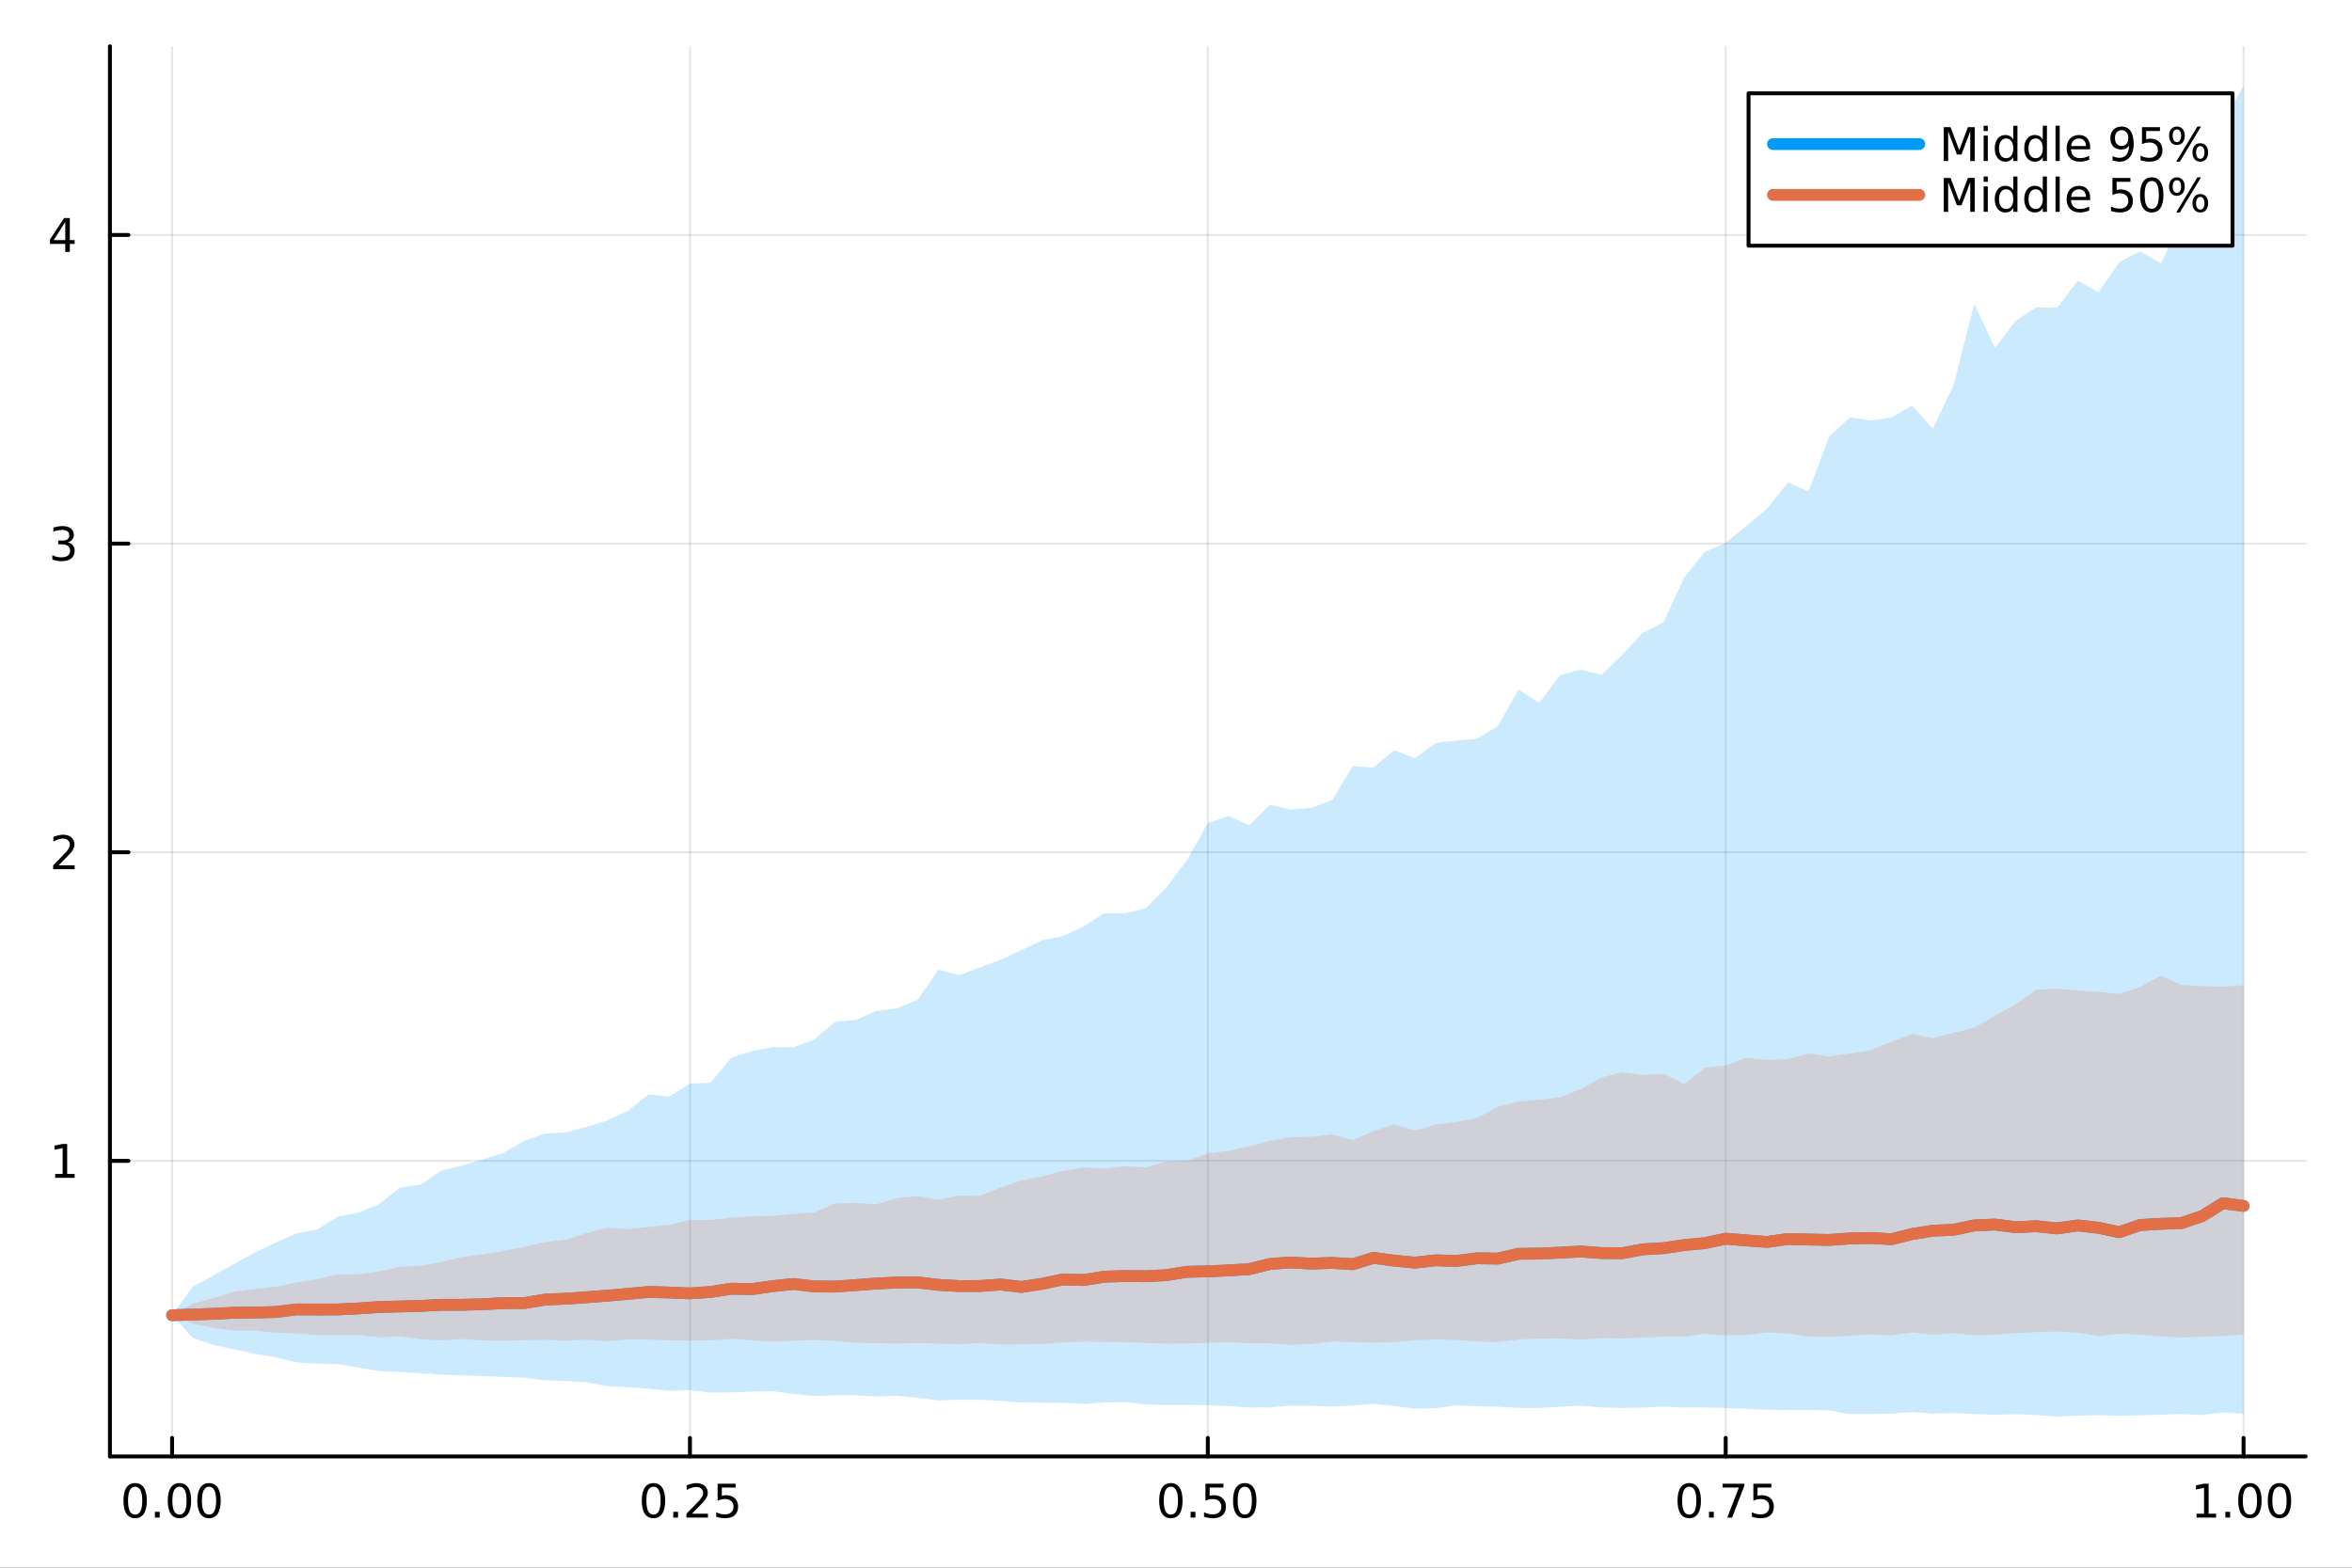 <?xml version="1.0" encoding="utf-8"?>
<svg xmlns="http://www.w3.org/2000/svg" xmlns:xlink="http://www.w3.org/1999/xlink" width="600" height="400" viewBox="0 0 2400 1600">
<rect x="0" y="0" width="2400" height="1600" fill="#333333" stroke="none"/>
<defs>
  <clipPath id="clip470">
    <rect x="0" y="0" width="2400" height="1600"/>
  </clipPath>
</defs>
<path clip-path="url(#clip470)" d="M0 1600 L2400 1600 L2400 0 L0 0  Z" fill="#ffffff" fill-rule="evenodd" fill-opacity="1"/>
<defs>
  <clipPath id="clip471">
    <rect x="480" y="0" width="1681" height="1600"/>
  </clipPath>
</defs>
<path clip-path="url(#clip470)" d="M112.177 1486.45 L2352.76 1486.45 L2352.76 47.244 L112.177 47.244  Z" fill="#ffffff" fill-rule="evenodd" fill-opacity="1"/>
<defs>
  <clipPath id="clip472">
    <rect x="112" y="47" width="2242" height="1440"/>
  </clipPath>
</defs>
<polyline clip-path="url(#clip472)" style="stroke:#000000; stroke-linecap:round; stroke-linejoin:round; stroke-width:2; stroke-opacity:0.1; fill:none" points="175.59,1486.45 175.59,47.244 "/>
<polyline clip-path="url(#clip472)" style="stroke:#000000; stroke-linecap:round; stroke-linejoin:round; stroke-width:2; stroke-opacity:0.1; fill:none" points="704.028,1486.45 704.028,47.244 "/>
<polyline clip-path="url(#clip472)" style="stroke:#000000; stroke-linecap:round; stroke-linejoin:round; stroke-width:2; stroke-opacity:0.1; fill:none" points="1232.47,1486.45 1232.47,47.244 "/>
<polyline clip-path="url(#clip472)" style="stroke:#000000; stroke-linecap:round; stroke-linejoin:round; stroke-width:2; stroke-opacity:0.1; fill:none" points="1760.9,1486.45 1760.9,47.244 "/>
<polyline clip-path="url(#clip472)" style="stroke:#000000; stroke-linecap:round; stroke-linejoin:round; stroke-width:2; stroke-opacity:0.1; fill:none" points="2289.34,1486.45 2289.34,47.244 "/>
<polyline clip-path="url(#clip470)" style="stroke:#000000; stroke-linecap:round; stroke-linejoin:round; stroke-width:4; stroke-opacity:1; fill:none" points="112.177,1486.45 2352.76,1486.45 "/>
<polyline clip-path="url(#clip470)" style="stroke:#000000; stroke-linecap:round; stroke-linejoin:round; stroke-width:4; stroke-opacity:1; fill:none" points="175.59,1486.45 175.59,1467.55 "/>
<polyline clip-path="url(#clip470)" style="stroke:#000000; stroke-linecap:round; stroke-linejoin:round; stroke-width:4; stroke-opacity:1; fill:none" points="704.028,1486.45 704.028,1467.55 "/>
<polyline clip-path="url(#clip470)" style="stroke:#000000; stroke-linecap:round; stroke-linejoin:round; stroke-width:4; stroke-opacity:1; fill:none" points="1232.47,1486.45 1232.47,1467.55 "/>
<polyline clip-path="url(#clip470)" style="stroke:#000000; stroke-linecap:round; stroke-linejoin:round; stroke-width:4; stroke-opacity:1; fill:none" points="1760.9,1486.45 1760.9,1467.55 "/>
<polyline clip-path="url(#clip470)" style="stroke:#000000; stroke-linecap:round; stroke-linejoin:round; stroke-width:4; stroke-opacity:1; fill:none" points="2289.34,1486.45 2289.34,1467.55 "/>
<path clip-path="url(#clip470)" d="M137.893 1517.37 Q134.282 1517.37 132.453 1520.93 Q130.648 1524.47 130.648 1531.6 Q130.648 1538.71 132.453 1542.27 Q134.282 1545.82 137.893 1545.82 Q141.527 1545.82 143.333 1542.27 Q145.162 1538.71 145.162 1531.6 Q145.162 1524.47 143.333 1520.93 Q141.527 1517.37 137.893 1517.37 M137.893 1513.66 Q143.703 1513.66 146.759 1518.27 Q149.838 1522.85 149.838 1531.6 Q149.838 1540.33 146.759 1544.94 Q143.703 1549.52 137.893 1549.52 Q132.083 1549.52 129.004 1544.94 Q125.949 1540.33 125.949 1531.6 Q125.949 1522.85 129.004 1518.27 Q132.083 1513.66 137.893 1513.66 Z" fill="#000000" fill-rule="nonzero" fill-opacity="1" /><path clip-path="url(#clip470)" d="M158.055 1542.97 L162.939 1542.97 L162.939 1548.85 L158.055 1548.85 L158.055 1542.97 Z" fill="#000000" fill-rule="nonzero" fill-opacity="1" /><path clip-path="url(#clip470)" d="M183.124 1517.37 Q179.513 1517.37 177.685 1520.93 Q175.879 1524.47 175.879 1531.6 Q175.879 1538.71 177.685 1542.27 Q179.513 1545.82 183.124 1545.82 Q186.759 1545.82 188.564 1542.27 Q190.393 1538.71 190.393 1531.6 Q190.393 1524.47 188.564 1520.93 Q186.759 1517.37 183.124 1517.37 M183.124 1513.66 Q188.935 1513.66 191.99 1518.27 Q195.069 1522.85 195.069 1531.6 Q195.069 1540.33 191.99 1544.94 Q188.935 1549.52 183.124 1549.52 Q177.314 1549.52 174.236 1544.94 Q171.18 1540.33 171.18 1531.6 Q171.18 1522.85 174.236 1518.27 Q177.314 1513.66 183.124 1513.66 Z" fill="#000000" fill-rule="nonzero" fill-opacity="1" /><path clip-path="url(#clip470)" d="M213.286 1517.37 Q209.675 1517.37 207.847 1520.93 Q206.041 1524.47 206.041 1531.6 Q206.041 1538.71 207.847 1542.27 Q209.675 1545.82 213.286 1545.82 Q216.921 1545.82 218.726 1542.27 Q220.555 1538.71 220.555 1531.6 Q220.555 1524.47 218.726 1520.93 Q216.921 1517.37 213.286 1517.37 M213.286 1513.66 Q219.096 1513.66 222.152 1518.27 Q225.231 1522.85 225.231 1531.6 Q225.231 1540.33 222.152 1544.94 Q219.096 1549.52 213.286 1549.52 Q207.476 1549.52 204.397 1544.94 Q201.342 1540.33 201.342 1531.6 Q201.342 1522.85 204.397 1518.27 Q207.476 1513.66 213.286 1513.66 Z" fill="#000000" fill-rule="nonzero" fill-opacity="1" /><path clip-path="url(#clip470)" d="M666.829 1517.37 Q663.218 1517.37 661.39 1520.93 Q659.584 1524.47 659.584 1531.6 Q659.584 1538.71 661.39 1542.27 Q663.218 1545.82 666.829 1545.82 Q670.464 1545.82 672.269 1542.27 Q674.098 1538.71 674.098 1531.6 Q674.098 1524.47 672.269 1520.93 Q670.464 1517.37 666.829 1517.37 M666.829 1513.66 Q672.639 1513.66 675.695 1518.27 Q678.774 1522.85 678.774 1531.6 Q678.774 1540.33 675.695 1544.94 Q672.639 1549.52 666.829 1549.52 Q661.019 1549.52 657.94 1544.94 Q654.885 1540.33 654.885 1531.6 Q654.885 1522.85 657.94 1518.27 Q661.019 1513.66 666.829 1513.66 Z" fill="#000000" fill-rule="nonzero" fill-opacity="1" /><path clip-path="url(#clip470)" d="M686.991 1542.97 L691.875 1542.97 L691.875 1548.85 L686.991 1548.85 L686.991 1542.97 Z" fill="#000000" fill-rule="nonzero" fill-opacity="1" /><path clip-path="url(#clip470)" d="M706.088 1544.91 L722.408 1544.91 L722.408 1548.85 L700.463 1548.85 L700.463 1544.91 Q703.125 1542.16 707.709 1537.53 Q712.315 1532.88 713.496 1531.53 Q715.741 1529.01 716.621 1527.27 Q717.523 1525.51 717.523 1523.82 Q717.523 1521.07 715.579 1519.33 Q713.658 1517.6 710.556 1517.6 Q708.357 1517.6 705.903 1518.36 Q703.473 1519.13 700.695 1520.68 L700.695 1515.95 Q703.519 1514.82 705.973 1514.24 Q708.426 1513.66 710.463 1513.66 Q715.834 1513.66 719.028 1516.35 Q722.223 1519.03 722.223 1523.52 Q722.223 1525.65 721.412 1527.57 Q720.625 1529.47 718.519 1532.07 Q717.94 1532.74 714.838 1535.95 Q711.736 1539.15 706.088 1544.91 Z" fill="#000000" fill-rule="nonzero" fill-opacity="1" /><path clip-path="url(#clip470)" d="M732.269 1514.29 L750.625 1514.29 L750.625 1518.22 L736.551 1518.22 L736.551 1526.7 Q737.57 1526.35 738.588 1526.19 Q739.607 1526 740.625 1526 Q746.412 1526 749.792 1529.17 Q753.171 1532.34 753.171 1537.76 Q753.171 1543.34 749.699 1546.44 Q746.227 1549.52 739.908 1549.52 Q737.732 1549.52 735.463 1549.15 Q733.218 1548.78 730.81 1548.04 L730.81 1543.34 Q732.894 1544.47 735.116 1545.03 Q737.338 1545.58 739.815 1545.58 Q743.82 1545.58 746.158 1543.48 Q748.496 1541.37 748.496 1537.76 Q748.496 1534.15 746.158 1532.04 Q743.82 1529.94 739.815 1529.94 Q737.94 1529.94 736.065 1530.35 Q734.213 1530.77 732.269 1531.65 L732.269 1514.29 Z" fill="#000000" fill-rule="nonzero" fill-opacity="1" /><path clip-path="url(#clip470)" d="M1194.77 1517.37 Q1191.16 1517.37 1189.33 1520.93 Q1187.52 1524.47 1187.52 1531.6 Q1187.52 1538.71 1189.33 1542.27 Q1191.16 1545.82 1194.77 1545.82 Q1198.4 1545.82 1200.21 1542.27 Q1202.04 1538.71 1202.04 1531.6 Q1202.04 1524.47 1200.21 1520.93 Q1198.4 1517.37 1194.77 1517.37 M1194.77 1513.66 Q1200.58 1513.66 1203.64 1518.27 Q1206.71 1522.85 1206.71 1531.6 Q1206.71 1540.33 1203.64 1544.94 Q1200.58 1549.52 1194.77 1549.52 Q1188.96 1549.52 1185.88 1544.94 Q1182.83 1540.33 1182.83 1531.6 Q1182.83 1522.85 1185.88 1518.27 Q1188.96 1513.66 1194.77 1513.66 Z" fill="#000000" fill-rule="nonzero" fill-opacity="1" /><path clip-path="url(#clip470)" d="M1214.93 1542.97 L1219.82 1542.97 L1219.82 1548.85 L1214.93 1548.85 L1214.93 1542.97 Z" fill="#000000" fill-rule="nonzero" fill-opacity="1" /><path clip-path="url(#clip470)" d="M1230.05 1514.29 L1248.4 1514.29 L1248.4 1518.22 L1234.33 1518.22 L1234.33 1526.7 Q1235.35 1526.35 1236.37 1526.19 Q1237.39 1526 1238.4 1526 Q1244.19 1526 1247.57 1529.17 Q1250.95 1532.34 1250.95 1537.76 Q1250.95 1543.34 1247.48 1546.44 Q1244.01 1549.52 1237.69 1549.52 Q1235.51 1549.52 1233.24 1549.15 Q1231 1548.78 1228.59 1548.04 L1228.59 1543.34 Q1230.67 1544.47 1232.89 1545.03 Q1235.12 1545.58 1237.59 1545.58 Q1241.6 1545.58 1243.94 1543.48 Q1246.27 1541.37 1246.27 1537.76 Q1246.27 1534.15 1243.94 1532.04 Q1241.6 1529.94 1237.59 1529.94 Q1235.72 1529.94 1233.84 1530.35 Q1231.99 1530.77 1230.05 1531.65 L1230.05 1514.29 Z" fill="#000000" fill-rule="nonzero" fill-opacity="1" /><path clip-path="url(#clip470)" d="M1270.16 1517.37 Q1266.55 1517.37 1264.72 1520.93 Q1262.92 1524.47 1262.92 1531.6 Q1262.92 1538.71 1264.72 1542.27 Q1266.55 1545.82 1270.16 1545.82 Q1273.8 1545.82 1275.6 1542.27 Q1277.43 1538.71 1277.43 1531.6 Q1277.43 1524.47 1275.6 1520.93 Q1273.8 1517.37 1270.16 1517.37 M1270.16 1513.66 Q1275.97 1513.66 1279.03 1518.27 Q1282.11 1522.85 1282.11 1531.6 Q1282.11 1540.33 1279.03 1544.94 Q1275.97 1549.52 1270.16 1549.52 Q1264.35 1549.52 1261.27 1544.94 Q1258.22 1540.33 1258.22 1531.6 Q1258.22 1522.85 1261.27 1518.27 Q1264.35 1513.66 1270.16 1513.66 Z" fill="#000000" fill-rule="nonzero" fill-opacity="1" /><path clip-path="url(#clip470)" d="M1723.71 1517.37 Q1720.09 1517.37 1718.27 1520.93 Q1716.46 1524.47 1716.46 1531.6 Q1716.46 1538.71 1718.27 1542.27 Q1720.09 1545.82 1723.71 1545.82 Q1727.34 1545.82 1729.15 1542.27 Q1730.97 1538.71 1730.97 1531.6 Q1730.97 1524.47 1729.15 1520.93 Q1727.34 1517.37 1723.71 1517.37 M1723.71 1513.66 Q1729.52 1513.66 1732.57 1518.27 Q1735.65 1522.85 1735.65 1531.6 Q1735.65 1540.33 1732.57 1544.94 Q1729.52 1549.52 1723.71 1549.52 Q1717.9 1549.52 1714.82 1544.94 Q1711.76 1540.33 1711.76 1531.6 Q1711.76 1522.85 1714.82 1518.27 Q1717.9 1513.66 1723.71 1513.66 Z" fill="#000000" fill-rule="nonzero" fill-opacity="1" /><path clip-path="url(#clip470)" d="M1743.87 1542.97 L1748.75 1542.97 L1748.75 1548.85 L1743.87 1548.85 L1743.87 1542.97 Z" fill="#000000" fill-rule="nonzero" fill-opacity="1" /><path clip-path="url(#clip470)" d="M1757.76 1514.29 L1779.98 1514.29 L1779.98 1516.28 L1767.43 1548.85 L1762.55 1548.85 L1774.35 1518.22 L1757.76 1518.22 L1757.76 1514.29 Z" fill="#000000" fill-rule="nonzero" fill-opacity="1" /><path clip-path="url(#clip470)" d="M1789.15 1514.29 L1807.5 1514.29 L1807.5 1518.22 L1793.43 1518.22 L1793.43 1526.7 Q1794.45 1526.35 1795.46 1526.19 Q1796.48 1526 1797.5 1526 Q1803.29 1526 1806.67 1529.17 Q1810.05 1532.34 1810.05 1537.76 Q1810.05 1543.34 1806.58 1546.44 Q1803.1 1549.52 1796.78 1549.52 Q1794.61 1549.52 1792.34 1549.15 Q1790.09 1548.78 1787.69 1548.04 L1787.69 1543.34 Q1789.77 1544.47 1791.99 1545.03 Q1794.21 1545.58 1796.69 1545.58 Q1800.7 1545.58 1803.03 1543.48 Q1805.37 1541.37 1805.37 1537.76 Q1805.37 1534.15 1803.03 1532.04 Q1800.7 1529.94 1796.69 1529.94 Q1794.82 1529.94 1792.94 1530.35 Q1791.09 1530.77 1789.15 1531.65 L1789.15 1514.29 Z" fill="#000000" fill-rule="nonzero" fill-opacity="1" /><path clip-path="url(#clip470)" d="M2241.42 1544.91 L2249.05 1544.91 L2249.05 1518.55 L2240.74 1520.21 L2240.74 1515.95 L2249.01 1514.29 L2253.68 1514.29 L2253.68 1544.91 L2261.32 1544.91 L2261.32 1548.85 L2241.42 1548.85 L2241.42 1544.91 Z" fill="#000000" fill-rule="nonzero" fill-opacity="1" /><path clip-path="url(#clip470)" d="M2270.77 1542.97 L2275.65 1542.97 L2275.65 1548.85 L2270.77 1548.85 L2270.77 1542.97 Z" fill="#000000" fill-rule="nonzero" fill-opacity="1" /><path clip-path="url(#clip470)" d="M2295.84 1517.37 Q2292.23 1517.37 2290.4 1520.93 Q2288.59 1524.47 2288.59 1531.6 Q2288.59 1538.71 2290.4 1542.27 Q2292.23 1545.82 2295.84 1545.82 Q2299.47 1545.82 2301.28 1542.27 Q2303.1 1538.71 2303.1 1531.6 Q2303.1 1524.47 2301.28 1520.93 Q2299.47 1517.37 2295.84 1517.37 M2295.84 1513.66 Q2301.65 1513.66 2304.7 1518.27 Q2307.78 1522.85 2307.78 1531.6 Q2307.78 1540.33 2304.7 1544.94 Q2301.65 1549.52 2295.84 1549.52 Q2290.03 1549.52 2286.95 1544.94 Q2283.89 1540.33 2283.89 1531.6 Q2283.89 1522.85 2286.95 1518.27 Q2290.03 1513.66 2295.84 1513.66 Z" fill="#000000" fill-rule="nonzero" fill-opacity="1" /><path clip-path="url(#clip470)" d="M2326 1517.37 Q2322.39 1517.37 2320.56 1520.93 Q2318.75 1524.47 2318.75 1531.6 Q2318.75 1538.71 2320.56 1542.27 Q2322.39 1545.82 2326 1545.82 Q2329.63 1545.82 2331.44 1542.27 Q2333.27 1538.71 2333.27 1531.6 Q2333.27 1524.47 2331.44 1520.93 Q2329.63 1517.37 2326 1517.37 M2326 1513.66 Q2331.81 1513.66 2334.86 1518.27 Q2337.94 1522.85 2337.94 1531.6 Q2337.94 1540.33 2334.86 1544.94 Q2331.81 1549.52 2326 1549.52 Q2320.19 1549.52 2317.11 1544.94 Q2314.05 1540.33 2314.05 1531.6 Q2314.05 1522.85 2317.11 1518.27 Q2320.19 1513.66 2326 1513.66 Z" fill="#000000" fill-rule="nonzero" fill-opacity="1" /><polyline clip-path="url(#clip472)" style="stroke:#000000; stroke-linecap:round; stroke-linejoin:round; stroke-width:2; stroke-opacity:0.1; fill:none" points="112.177,1184.8 2352.76,1184.8 "/>
<polyline clip-path="url(#clip472)" style="stroke:#000000; stroke-linecap:round; stroke-linejoin:round; stroke-width:2; stroke-opacity:0.1; fill:none" points="112.177,869.807 2352.76,869.807 "/>
<polyline clip-path="url(#clip472)" style="stroke:#000000; stroke-linecap:round; stroke-linejoin:round; stroke-width:2; stroke-opacity:0.1; fill:none" points="112.177,554.816 2352.76,554.816 "/>
<polyline clip-path="url(#clip472)" style="stroke:#000000; stroke-linecap:round; stroke-linejoin:round; stroke-width:2; stroke-opacity:0.1; fill:none" points="112.177,239.825 2352.76,239.825 "/>
<polyline clip-path="url(#clip470)" style="stroke:#000000; stroke-linecap:round; stroke-linejoin:round; stroke-width:4; stroke-opacity:1; fill:none" points="112.177,1486.45 112.177,47.244 "/>
<polyline clip-path="url(#clip470)" style="stroke:#000000; stroke-linecap:round; stroke-linejoin:round; stroke-width:4; stroke-opacity:1; fill:none" points="112.177,1184.8 131.075,1184.8 "/>
<polyline clip-path="url(#clip470)" style="stroke:#000000; stroke-linecap:round; stroke-linejoin:round; stroke-width:4; stroke-opacity:1; fill:none" points="112.177,869.807 131.075,869.807 "/>
<polyline clip-path="url(#clip470)" style="stroke:#000000; stroke-linecap:round; stroke-linejoin:round; stroke-width:4; stroke-opacity:1; fill:none" points="112.177,554.816 131.075,554.816 "/>
<polyline clip-path="url(#clip470)" style="stroke:#000000; stroke-linecap:round; stroke-linejoin:round; stroke-width:4; stroke-opacity:1; fill:none" points="112.177,239.825 131.075,239.825 "/>
<path clip-path="url(#clip470)" d="M56.27 1198.14 L63.909 1198.14 L63.909 1171.78 L55.599 1173.44 L55.599 1169.18 L63.862 1167.52 L68.538 1167.52 L68.538 1198.14 L76.177 1198.14 L76.177 1202.08 L56.27 1202.08 L56.27 1198.14 Z" fill="#000000" fill-rule="nonzero" fill-opacity="1" /><path clip-path="url(#clip470)" d="M59.858 883.152 L76.177 883.152 L76.177 887.087 L54.233 887.087 L54.233 883.152 Q56.895 880.397 61.478 875.768 Q66.085 871.115 67.265 869.772 Q69.51 867.249 70.39 865.513 Q71.293 863.754 71.293 862.064 Q71.293 859.309 69.349 857.573 Q67.427 855.837 64.325 855.837 Q62.126 855.837 59.673 856.601 Q57.242 857.365 54.464 858.916 L54.464 854.194 Q57.288 853.059 59.742 852.481 Q62.196 851.902 64.233 851.902 Q69.603 851.902 72.798 854.587 Q75.992 857.272 75.992 861.763 Q75.992 863.893 75.182 865.814 Q74.395 867.712 72.288 870.305 Q71.71 870.976 68.608 874.193 Q65.506 877.388 59.858 883.152 Z" fill="#000000" fill-rule="nonzero" fill-opacity="1" /><path clip-path="url(#clip470)" d="M69.048 553.462 Q72.404 554.18 74.279 556.448 Q76.177 558.717 76.177 562.05 Q76.177 567.166 72.659 569.966 Q69.14 572.767 62.659 572.767 Q60.483 572.767 58.168 572.328 Q55.876 571.911 53.423 571.054 L53.423 566.541 Q55.367 567.675 57.682 568.254 Q59.997 568.832 62.52 568.832 Q66.918 568.832 69.21 567.096 Q71.524 565.36 71.524 562.05 Q71.524 558.994 69.372 557.281 Q67.242 555.545 63.423 555.545 L59.395 555.545 L59.395 551.703 L63.608 551.703 Q67.057 551.703 68.885 550.337 Q70.714 548.948 70.714 546.356 Q70.714 543.693 68.816 542.281 Q66.941 540.846 63.423 540.846 Q61.501 540.846 59.302 541.263 Q57.103 541.68 54.464 542.559 L54.464 538.393 Q57.126 537.652 59.441 537.281 Q61.779 536.911 63.839 536.911 Q69.163 536.911 72.265 539.342 Q75.367 541.749 75.367 545.869 Q75.367 548.74 73.724 550.73 Q72.08 552.698 69.048 553.462 Z" fill="#000000" fill-rule="nonzero" fill-opacity="1" /><path clip-path="url(#clip470)" d="M66.594 226.619 L54.788 245.068 L66.594 245.068 L66.594 226.619 M65.367 222.545 L71.247 222.545 L71.247 245.068 L76.177 245.068 L76.177 248.957 L71.247 248.957 L71.247 257.105 L66.594 257.105 L66.594 248.957 L50.992 248.957 L50.992 244.443 L65.367 222.545 Z" fill="#000000" fill-rule="nonzero" fill-opacity="1" /><path clip-path="url(#clip472)" d="M175.59 1342.29 L196.727 1365.53 L217.865 1372.76 L239.002 1377.2 L260.14 1381.73 L281.277 1385.23 L302.415 1390.43 L323.553 1391.75 L344.69 1392.23 L365.828 1395.83 L386.965 1399.4 L408.103 1400.13 L429.24 1401.55 L450.378 1403 L471.515 1403.73 L492.653 1404.35 L513.79 1405.35 L534.928 1406.08 L556.065 1408.76 L577.203 1409.47 L598.34 1410.79 L619.478 1414.72 L640.616 1415.91 L661.753 1417.28 L682.891 1419.42 L704.028 1418.86 L725.166 1421.35 L746.303 1421.1 L767.441 1420.37 L788.578 1419.89 L809.716 1422.64 L830.853 1424.9 L851.991 1424.05 L873.128 1424.06 L894.266 1425.4 L915.404 1424.53 L936.541 1426.78 L957.679 1429.34 L978.816 1428.59 L999.954 1428.64 L1021.09 1429.81 L1042.23 1431.35 L1063.37 1431.55 L1084.5 1431.74 L1105.64 1432.99 L1126.78 1431.34 L1147.92 1430.96 L1169.05 1433.4 L1190.19 1433.94 L1211.33 1433.9 L1232.47 1434.21 L1253.6 1435.16 L1274.74 1436.52 L1295.88 1436.38 L1317.02 1434.56 L1338.15 1434.79 L1359.29 1435.54 L1380.43 1434.47 L1401.57 1432.88 L1422.7 1434.99 L1443.84 1437.82 L1464.98 1437.15 L1486.12 1434.3 L1507.25 1435.26 L1528.39 1435.7 L1549.53 1436.98 L1570.67 1437.05 L1591.8 1435.81 L1612.94 1434.67 L1634.08 1436.46 L1655.22 1437.06 L1676.35 1436.57 L1697.49 1435.72 L1718.63 1436.51 L1739.77 1436.44 L1760.9 1437.03 L1782.04 1437.94 L1803.18 1438.7 L1824.32 1439.22 L1845.46 1438.95 L1866.59 1439.53 L1887.73 1443.21 L1908.87 1443.17 L1930.01 1442.73 L1951.14 1441.12 L1972.28 1442.74 L1993.42 1442.12 L2014.56 1443.23 L2035.69 1443.91 L2056.83 1443.35 L2077.97 1444.25 L2099.11 1445.72 L2120.24 1444.8 L2141.38 1444.39 L2162.52 1445.09 L2183.66 1444.53 L2204.79 1443.84 L2225.93 1443.2 L2247.07 1444.15 L2268.21 1441.56 L2289.34 1442.87 L2289.34 87.976 L2268.21 123.198 L2247.07 177.612 L2225.93 226.242 L2204.79 268.767 L2183.66 256.503 L2162.52 267.746 L2141.38 298.406 L2120.24 286.39 L2099.11 314.218 L2077.97 313.491 L2056.83 327.374 L2035.69 355.096 L2014.56 310.053 L1993.42 393.032 L1972.28 437.481 L1951.14 413.863 L1930.01 426.108 L1908.87 429.128 L1887.73 425.873 L1866.59 445.3 L1845.46 501.512 L1824.32 492.451 L1803.18 519.092 L1782.04 536.828 L1760.9 554.05 L1739.77 563.137 L1718.63 589.263 L1697.49 635.115 L1676.35 645.808 L1655.22 668.446 L1634.08 688.862 L1612.94 683.39 L1591.8 689.201 L1570.67 717.491 L1549.53 703.743 L1528.39 741.142 L1507.25 753.986 L1486.12 755.731 L1464.98 758.22 L1443.84 773.86 L1422.7 765.637 L1401.57 783.376 L1380.43 781.839 L1359.29 816.681 L1338.15 824.52 L1317.02 826.318 L1295.88 821.282 L1274.74 842.431 L1253.6 832.75 L1232.47 839.991 L1211.33 877.606 L1190.19 905.832 L1169.05 927.105 L1147.92 932.205 L1126.78 932.08 L1105.64 945.525 L1084.5 955.46 L1063.37 959.623 L1042.23 969.736 L1021.09 979.421 L999.954 987.436 L978.816 995.196 L957.679 989.698 L936.541 1020.25 L915.404 1028.93 L894.266 1031.83 L873.128 1040.98 L851.991 1043.05 L830.853 1060.79 L809.716 1068.82 L788.578 1068.75 L767.441 1072.68 L746.303 1079.42 L725.166 1104.92 L704.028 1106 L682.891 1119.18 L661.753 1116.89 L640.616 1133.81 L619.478 1143.64 L598.34 1150.08 L577.203 1155.72 L556.065 1157 L534.928 1164.24 L513.79 1176.62 L492.653 1183.3 L471.515 1189.6 L450.378 1194.66 L429.24 1208.99 L408.103 1212.03 L386.965 1228.88 L365.828 1237.63 L344.69 1241.64 L323.553 1254.85 L302.415 1258.8 L281.277 1268.23 L260.14 1278.29 L239.002 1289.85 L217.865 1301.66 L196.727 1313.17 L175.59 1342.29  Z" fill="#009af9" fill-rule="evenodd" fill-opacity="0.2"/>
<polyline clip-path="url(#clip472)" style="stroke:#009af9; stroke-linecap:round; stroke-linejoin:round; stroke-width:12; stroke-opacity:1; fill:none" points="175.59,1342.29 196.727,1341.66 217.865,1340.89 239.002,1339.78 260.14,1339.6 281.277,1339.07 302.415,1336.42 323.553,1336.51 344.69,1336.45 365.828,1335.42 386.965,1333.92 408.103,1333.41 429.24,1332.82 450.378,1331.68 471.515,1331.69 492.653,1331.13 513.79,1329.97 534.928,1329.96 556.065,1326.4 577.203,1325.47 598.34,1324 619.478,1322.4 640.616,1320.56 661.753,1318.62 682.891,1319.16 704.028,1320.04 725.166,1318.62 746.303,1315.26 767.441,1315.69 788.578,1312.64 809.716,1310.45 830.853,1312.97 851.991,1313.12 873.128,1311.57 894.266,1310.03 915.404,1308.94 936.541,1308.83 957.679,1311.35 978.816,1312.56 999.954,1312.51 1021.09,1310.98 1042.23,1313.46 1063.37,1310.28 1084.5,1305.81 1105.64,1306.44 1126.78,1303.02 1147.92,1302.36 1169.05,1302.56 1190.19,1301.41 1211.33,1298 1232.47,1297.58 1253.6,1296.57 1274.74,1295.32 1295.88,1290.05 1317.02,1288.45 1338.15,1289.73 1359.29,1288.91 1380.43,1290.29 1401.57,1283.8 1422.7,1286.66 1443.84,1288.67 1464.98,1286.29 1486.12,1286.94 1507.25,1284.22 1528.39,1284.56 1549.53,1279.66 1570.67,1279.43 1591.8,1278.5 1612.94,1277.3 1634.08,1278.87 1655.22,1279.04 1676.35,1275.09 1697.49,1273.91 1718.63,1270.71 1739.77,1268.75 1760.9,1264.24 1782.04,1265.95 1803.18,1267.58 1824.32,1264.51 1845.46,1265.09 1866.59,1265.48 1887.73,1263.97 1908.87,1263.53 1930.01,1264.72 1951.14,1259.49 1972.28,1256.09 1993.42,1255.15 2014.56,1250.69 2035.69,1249.79 2056.83,1252.53 2077.97,1251.51 2099.11,1253.73 2120.24,1250.69 2141.38,1253.14 2162.52,1257.59 2183.66,1250.3 2204.79,1249.04 2225.93,1248.31 2247.07,1241.19 2268.21,1228.03 2289.34,1230.77 "/>
<path clip-path="url(#clip472)" d="M175.59 1342.29 L196.727 1351.09 L217.865 1355.31 L239.002 1357.88 L260.14 1357.93 L281.277 1360.16 L302.415 1361 L323.553 1362.63 L344.69 1362.6 L365.828 1362.7 L386.965 1364.91 L408.103 1364.04 L429.24 1366.81 L450.378 1367.92 L471.515 1366.68 L492.653 1368.17 L513.79 1368.36 L534.928 1367.95 L556.065 1367.25 L577.203 1368.54 L598.34 1367.16 L619.478 1369.03 L640.616 1367.02 L661.753 1367.2 L682.891 1368.09 L704.028 1368.2 L725.166 1367.97 L746.303 1366.47 L767.441 1368.02 L788.578 1369.37 L809.716 1368.37 L830.853 1367.69 L851.991 1368.59 L873.128 1370.55 L894.266 1370.76 L915.404 1371.3 L936.541 1370.66 L957.679 1371.31 L978.816 1372.23 L999.954 1370.43 L1021.09 1372.46 L1042.23 1372.11 L1063.37 1371.88 L1084.5 1370.07 L1105.64 1369.3 L1126.78 1369.52 L1147.92 1369.83 L1169.05 1370.64 L1190.19 1371.33 L1211.33 1371.19 L1232.47 1370.5 L1253.6 1369.88 L1274.74 1370.93 L1295.88 1370.92 L1317.02 1372.78 L1338.15 1371.62 L1359.29 1369.18 L1380.43 1369.84 L1401.57 1370.33 L1422.7 1369.75 L1443.84 1367.73 L1464.98 1367.12 L1486.12 1367.58 L1507.25 1369.12 L1528.39 1369.78 L1549.53 1367.07 L1570.67 1366.18 L1591.8 1365.99 L1612.94 1367.46 L1634.08 1365.75 L1655.22 1366.05 L1676.35 1365.16 L1697.49 1364.29 L1718.63 1364.25 L1739.77 1361.34 L1760.9 1363.01 L1782.04 1362.39 L1803.18 1359.99 L1824.32 1360.95 L1845.46 1364.11 L1866.59 1364.6 L1887.73 1363.34 L1908.87 1361.86 L1930.01 1363.05 L1951.14 1359.89 L1972.28 1362.14 L1993.42 1360.69 L2014.56 1362.85 L2035.69 1362.31 L2056.83 1360.7 L2077.97 1359.54 L2099.11 1358.97 L2120.24 1360 L2141.38 1363.55 L2162.52 1361.26 L2183.66 1362.16 L2204.79 1363.96 L2225.93 1365.27 L2247.07 1364.38 L2268.21 1363.57 L2289.34 1362.04 L2289.34 1005.47 L2268.21 1007.08 L2247.07 1006.48 L2225.93 1005.21 L2204.79 995.76 L2183.66 1007.41 L2162.52 1014.42 L2141.38 1012.22 L2120.24 1010.99 L2099.11 1009.2 L2077.97 1009.96 L2056.83 1024.8 L2035.69 1036.57 L2014.56 1048.88 L1993.42 1054.09 L1972.28 1059.41 L1951.14 1055.36 L1930.01 1063.3 L1908.87 1071.91 L1887.73 1075.06 L1866.59 1078.17 L1845.46 1075.2 L1824.32 1080.76 L1803.18 1081.71 L1782.04 1079.47 L1760.9 1087.47 L1739.77 1089.78 L1718.63 1106.57 L1697.49 1095.71 L1676.35 1097.18 L1655.22 1094.3 L1634.08 1099.64 L1612.94 1111.46 L1591.8 1119.94 L1570.67 1122.39 L1549.53 1124.06 L1528.39 1129.68 L1507.25 1140.95 L1486.12 1144.93 L1464.98 1147.79 L1443.84 1153.88 L1422.7 1147.63 L1401.57 1154.38 L1380.43 1163.7 L1359.29 1157.77 L1338.15 1160.2 L1317.02 1160.65 L1295.88 1164.32 L1274.74 1169.85 L1253.6 1174.54 L1232.47 1177.11 L1211.33 1184.52 L1190.19 1185.43 L1169.05 1191.48 L1147.92 1190.18 L1126.78 1192.69 L1105.64 1191.66 L1084.5 1194.98 L1063.37 1200.67 L1042.23 1204.73 L1021.09 1212.02 L999.954 1220.56 L978.816 1220.13 L957.679 1224.41 L936.541 1220.67 L915.404 1222.75 L894.266 1229.12 L873.128 1227.61 L851.991 1228.27 L830.853 1237.4 L809.716 1238.81 L788.578 1240.97 L767.441 1241.17 L746.303 1242.75 L725.166 1245.26 L704.028 1245.06 L682.891 1250.06 L661.753 1252.24 L640.616 1254.4 L619.478 1252.94 L598.34 1258.5 L577.203 1265.14 L556.065 1267.67 L534.928 1272.6 L513.79 1276.69 L492.653 1280.16 L471.515 1282.77 L450.378 1288.05 L429.24 1291.87 L408.103 1292.79 L386.965 1297.59 L365.828 1300.5 L344.69 1300.54 L323.553 1305.5 L302.415 1309.01 L281.277 1313.15 L260.14 1315.58 L239.002 1318.18 L217.865 1324.78 L196.727 1330.38 L175.59 1342.29  Z" fill="#e26f46" fill-rule="evenodd" fill-opacity="0.2"/>
<polyline clip-path="url(#clip472)" style="stroke:#e26f46; stroke-linecap:round; stroke-linejoin:round; stroke-width:12; stroke-opacity:1; fill:none" points="175.59,1342.29 196.727,1341.66 217.865,1340.89 239.002,1339.78 260.14,1339.6 281.277,1339.07 302.415,1336.42 323.553,1336.51 344.69,1336.45 365.828,1335.42 386.965,1333.92 408.103,1333.41 429.24,1332.82 450.378,1331.68 471.515,1331.69 492.653,1331.13 513.79,1329.97 534.928,1329.96 556.065,1326.4 577.203,1325.47 598.34,1324 619.478,1322.4 640.616,1320.56 661.753,1318.62 682.891,1319.16 704.028,1320.04 725.166,1318.62 746.303,1315.26 767.441,1315.69 788.578,1312.64 809.716,1310.45 830.853,1312.97 851.991,1313.12 873.128,1311.57 894.266,1310.03 915.404,1308.94 936.541,1308.83 957.679,1311.35 978.816,1312.56 999.954,1312.51 1021.09,1310.98 1042.23,1313.46 1063.37,1310.28 1084.5,1305.81 1105.64,1306.44 1126.78,1303.02 1147.92,1302.36 1169.05,1302.56 1190.19,1301.41 1211.33,1298 1232.47,1297.58 1253.6,1296.57 1274.74,1295.32 1295.88,1290.05 1317.02,1288.45 1338.15,1289.73 1359.29,1288.91 1380.43,1290.29 1401.57,1283.8 1422.7,1286.66 1443.84,1288.67 1464.98,1286.29 1486.12,1286.94 1507.25,1284.22 1528.39,1284.56 1549.53,1279.66 1570.67,1279.43 1591.8,1278.5 1612.94,1277.3 1634.08,1278.87 1655.22,1279.04 1676.35,1275.09 1697.49,1273.91 1718.63,1270.71 1739.77,1268.75 1760.9,1264.24 1782.04,1265.95 1803.18,1267.58 1824.32,1264.51 1845.46,1265.09 1866.59,1265.48 1887.73,1263.97 1908.87,1263.53 1930.01,1264.72 1951.14,1259.49 1972.28,1256.09 1993.42,1255.15 2014.56,1250.69 2035.69,1249.79 2056.83,1252.53 2077.97,1251.51 2099.11,1253.73 2120.24,1250.69 2141.38,1253.14 2162.52,1257.59 2183.66,1250.3 2204.79,1249.04 2225.93,1248.31 2247.07,1241.19 2268.21,1228.03 2289.34,1230.77 "/>
<path clip-path="url(#clip470)" d="M1784.25 250.738 L2278.07 250.738 L2278.07 95.218 L1784.25 95.218  Z" fill="#ffffff" fill-rule="evenodd" fill-opacity="1"/>
<polyline clip-path="url(#clip470)" style="stroke:#000000; stroke-linecap:round; stroke-linejoin:round; stroke-width:4; stroke-opacity:1; fill:none" points="1784.25,250.738 2278.07,250.738 2278.07,95.218 1784.25,95.218 1784.25,250.738 "/>
<polyline clip-path="url(#clip470)" style="stroke:#009af9; stroke-linecap:round; stroke-linejoin:round; stroke-width:12; stroke-opacity:1; fill:none" points="1809.14,147.058 1958.51,147.058 "/>
<path clip-path="url(#clip470)" d="M1983.41 129.778 L1990.38 129.778 L1999.19 153.296 L2008.06 129.778 L2015.03 129.778 L2015.03 164.338 L2010.47 164.338 L2010.47 133.99 L2001.56 157.694 L1996.86 157.694 L1987.94 133.99 L1987.94 164.338 L1983.41 164.338 L1983.41 129.778 Z" fill="#000000" fill-rule="nonzero" fill-opacity="1" /><path clip-path="url(#clip470)" d="M2024.12 138.412 L2028.38 138.412 L2028.38 164.338 L2024.12 164.338 L2024.12 138.412 M2024.12 128.319 L2028.38 128.319 L2028.38 133.713 L2024.12 133.713 L2024.12 128.319 Z" fill="#000000" fill-rule="nonzero" fill-opacity="1" /><path clip-path="url(#clip470)" d="M2054.36 142.347 L2054.36 128.319 L2058.62 128.319 L2058.62 164.338 L2054.36 164.338 L2054.36 160.449 Q2053.01 162.763 2050.95 163.898 Q2048.92 165.009 2046.05 165.009 Q2041.35 165.009 2038.38 161.259 Q2035.44 157.509 2035.44 151.398 Q2035.44 145.287 2038.38 141.537 Q2041.35 137.787 2046.05 137.787 Q2048.92 137.787 2050.95 138.921 Q2053.01 140.032 2054.36 142.347 M2039.84 151.398 Q2039.84 156.097 2041.76 158.782 Q2043.71 161.444 2047.09 161.444 Q2050.47 161.444 2052.41 158.782 Q2054.36 156.097 2054.36 151.398 Q2054.36 146.699 2052.41 144.037 Q2050.47 141.352 2047.09 141.352 Q2043.71 141.352 2041.76 144.037 Q2039.84 146.699 2039.84 151.398 Z" fill="#000000" fill-rule="nonzero" fill-opacity="1" /><path clip-path="url(#clip470)" d="M2084.45 142.347 L2084.45 128.319 L2088.71 128.319 L2088.71 164.338 L2084.45 164.338 L2084.45 160.449 Q2083.11 162.763 2081.05 163.898 Q2079.01 165.009 2076.14 165.009 Q2071.44 165.009 2068.48 161.259 Q2065.54 157.509 2065.54 151.398 Q2065.54 145.287 2068.48 141.537 Q2071.44 137.787 2076.14 137.787 Q2079.01 137.787 2081.05 138.921 Q2083.11 140.032 2084.45 142.347 M2069.93 151.398 Q2069.93 156.097 2071.86 158.782 Q2073.8 161.444 2077.18 161.444 Q2080.56 161.444 2082.5 158.782 Q2084.45 156.097 2084.45 151.398 Q2084.45 146.699 2082.5 144.037 Q2080.56 141.352 2077.18 141.352 Q2073.8 141.352 2071.86 144.037 Q2069.93 146.699 2069.93 151.398 Z" fill="#000000" fill-rule="nonzero" fill-opacity="1" /><path clip-path="url(#clip470)" d="M2097.48 128.319 L2101.74 128.319 L2101.74 164.338 L2097.48 164.338 L2097.48 128.319 Z" fill="#000000" fill-rule="nonzero" fill-opacity="1" /><path clip-path="url(#clip470)" d="M2132.83 150.31 L2132.83 152.393 L2113.24 152.393 Q2113.52 156.791 2115.88 159.106 Q2118.27 161.398 2122.5 161.398 Q2124.96 161.398 2127.25 160.796 Q2129.56 160.194 2131.83 158.99 L2131.83 163.018 Q2129.54 163.99 2127.13 164.5 Q2124.73 165.009 2122.25 165.009 Q2116.05 165.009 2112.41 161.398 Q2108.8 157.787 2108.8 151.629 Q2108.8 145.264 2112.23 141.537 Q2115.68 137.787 2121.51 137.787 Q2126.74 137.787 2129.77 141.166 Q2132.83 144.523 2132.83 150.31 M2128.57 149.06 Q2128.52 145.565 2126.6 143.481 Q2124.7 141.398 2121.55 141.398 Q2117.99 141.398 2115.84 143.412 Q2113.71 145.426 2113.38 149.083 L2128.57 149.06 Z" fill="#000000" fill-rule="nonzero" fill-opacity="1" /><path clip-path="url(#clip470)" d="M2155.63 163.62 L2155.63 159.361 Q2157.39 160.194 2159.19 160.634 Q2161 161.074 2162.74 161.074 Q2167.36 161.074 2169.8 157.972 Q2172.25 154.847 2172.6 148.504 Q2171.25 150.495 2169.19 151.56 Q2167.13 152.625 2164.63 152.625 Q2159.45 152.625 2156.42 149.5 Q2153.41 146.352 2153.41 140.912 Q2153.41 135.588 2156.55 132.37 Q2159.7 129.153 2164.93 129.153 Q2170.93 129.153 2174.08 133.759 Q2177.25 138.342 2177.25 147.092 Q2177.25 155.264 2173.36 160.148 Q2169.49 165.009 2162.94 165.009 Q2161.18 165.009 2159.38 164.662 Q2157.57 164.314 2155.63 163.62 M2164.93 148.967 Q2168.08 148.967 2169.91 146.814 Q2171.76 144.662 2171.76 140.912 Q2171.76 137.185 2169.91 135.032 Q2168.08 132.856 2164.93 132.856 Q2161.79 132.856 2159.93 135.032 Q2158.11 137.185 2158.11 140.912 Q2158.11 144.662 2159.93 146.814 Q2161.79 148.967 2164.93 148.967 Z" fill="#000000" fill-rule="nonzero" fill-opacity="1" /><path clip-path="url(#clip470)" d="M2185.7 129.778 L2204.05 129.778 L2204.05 133.713 L2189.98 133.713 L2189.98 142.185 Q2191 141.838 2192.02 141.676 Q2193.04 141.49 2194.05 141.49 Q2199.84 141.49 2203.22 144.662 Q2206.6 147.833 2206.6 153.25 Q2206.6 158.828 2203.13 161.93 Q2199.66 165.009 2193.34 165.009 Q2191.16 165.009 2188.89 164.638 Q2186.65 164.268 2184.24 163.527 L2184.24 158.828 Q2186.32 159.963 2188.55 160.518 Q2190.77 161.074 2193.24 161.074 Q2197.25 161.074 2199.59 158.967 Q2201.92 156.861 2201.92 153.25 Q2201.92 149.639 2199.59 147.532 Q2197.25 145.426 2193.24 145.426 Q2191.37 145.426 2189.49 145.842 Q2187.64 146.259 2185.7 147.139 L2185.7 129.778 Z" fill="#000000" fill-rule="nonzero" fill-opacity="1" /><path clip-path="url(#clip470)" d="M2245.21 149.129 Q2243.2 149.129 2242.04 150.842 Q2240.91 152.555 2240.91 155.611 Q2240.91 158.62 2242.04 160.356 Q2243.2 162.069 2245.21 162.069 Q2247.18 162.069 2248.31 160.356 Q2249.47 158.62 2249.47 155.611 Q2249.47 152.578 2248.31 150.865 Q2247.18 149.129 2245.21 149.129 M2245.21 146.19 Q2248.87 146.19 2251.02 148.736 Q2253.17 151.282 2253.17 155.611 Q2253.17 159.939 2251 162.486 Q2248.85 165.009 2245.21 165.009 Q2241.51 165.009 2239.36 162.486 Q2237.2 159.939 2237.2 155.611 Q2237.2 151.259 2239.36 148.736 Q2241.53 146.19 2245.21 146.19 M2221.32 132.092 Q2219.33 132.092 2218.17 133.828 Q2217.04 135.541 2217.04 138.551 Q2217.04 141.606 2218.17 143.319 Q2219.31 145.032 2221.32 145.032 Q2223.34 145.032 2224.47 143.319 Q2225.63 141.606 2225.63 138.551 Q2225.63 135.565 2224.47 133.828 Q2223.31 132.092 2221.32 132.092 M2242.23 129.153 L2245.93 129.153 L2224.31 165.009 L2220.61 165.009 L2242.23 129.153 M2221.32 129.153 Q2224.98 129.153 2227.16 131.699 Q2229.33 134.222 2229.33 138.551 Q2229.33 142.926 2227.16 145.449 Q2225 147.972 2221.32 147.972 Q2217.64 147.972 2215.49 145.449 Q2213.36 142.902 2213.36 138.551 Q2213.36 134.245 2215.51 131.699 Q2217.67 129.153 2221.32 129.153 Z" fill="#000000" fill-rule="nonzero" fill-opacity="1" /><polyline clip-path="url(#clip470)" style="stroke:#e26f46; stroke-linecap:round; stroke-linejoin:round; stroke-width:12; stroke-opacity:1; fill:none" points="1809.14,198.898 1958.51,198.898 "/>
<path clip-path="url(#clip470)" d="M1983.41 181.618 L1990.38 181.618 L1999.19 205.136 L2008.06 181.618 L2015.03 181.618 L2015.03 216.178 L2010.47 216.178 L2010.47 185.83 L2001.56 209.534 L1996.86 209.534 L1987.94 185.83 L1987.94 216.178 L1983.41 216.178 L1983.41 181.618 Z" fill="#000000" fill-rule="nonzero" fill-opacity="1" /><path clip-path="url(#clip470)" d="M2024.12 190.252 L2028.38 190.252 L2028.38 216.178 L2024.12 216.178 L2024.12 190.252 M2024.12 180.159 L2028.38 180.159 L2028.38 185.553 L2024.12 185.553 L2024.12 180.159 Z" fill="#000000" fill-rule="nonzero" fill-opacity="1" /><path clip-path="url(#clip470)" d="M2054.36 194.187 L2054.36 180.159 L2058.62 180.159 L2058.62 216.178 L2054.36 216.178 L2054.36 212.289 Q2053.01 214.603 2050.95 215.738 Q2048.92 216.849 2046.05 216.849 Q2041.35 216.849 2038.38 213.099 Q2035.44 209.349 2035.44 203.238 Q2035.44 197.127 2038.38 193.377 Q2041.35 189.627 2046.05 189.627 Q2048.92 189.627 2050.95 190.761 Q2053.01 191.872 2054.36 194.187 M2039.84 203.238 Q2039.84 207.937 2041.76 210.622 Q2043.71 213.284 2047.09 213.284 Q2050.47 213.284 2052.41 210.622 Q2054.36 207.937 2054.36 203.238 Q2054.36 198.539 2052.41 195.877 Q2050.47 193.192 2047.09 193.192 Q2043.71 193.192 2041.76 195.877 Q2039.84 198.539 2039.84 203.238 Z" fill="#000000" fill-rule="nonzero" fill-opacity="1" /><path clip-path="url(#clip470)" d="M2084.45 194.187 L2084.45 180.159 L2088.71 180.159 L2088.71 216.178 L2084.45 216.178 L2084.45 212.289 Q2083.11 214.603 2081.05 215.738 Q2079.01 216.849 2076.14 216.849 Q2071.44 216.849 2068.48 213.099 Q2065.54 209.349 2065.54 203.238 Q2065.54 197.127 2068.48 193.377 Q2071.44 189.627 2076.14 189.627 Q2079.01 189.627 2081.05 190.761 Q2083.11 191.872 2084.45 194.187 M2069.93 203.238 Q2069.93 207.937 2071.86 210.622 Q2073.8 213.284 2077.18 213.284 Q2080.56 213.284 2082.5 210.622 Q2084.45 207.937 2084.45 203.238 Q2084.45 198.539 2082.5 195.877 Q2080.56 193.192 2077.18 193.192 Q2073.8 193.192 2071.86 195.877 Q2069.93 198.539 2069.93 203.238 Z" fill="#000000" fill-rule="nonzero" fill-opacity="1" /><path clip-path="url(#clip470)" d="M2097.48 180.159 L2101.74 180.159 L2101.74 216.178 L2097.48 216.178 L2097.48 180.159 Z" fill="#000000" fill-rule="nonzero" fill-opacity="1" /><path clip-path="url(#clip470)" d="M2132.83 202.15 L2132.83 204.233 L2113.24 204.233 Q2113.52 208.631 2115.88 210.946 Q2118.27 213.238 2122.5 213.238 Q2124.96 213.238 2127.25 212.636 Q2129.56 212.034 2131.83 210.83 L2131.83 214.858 Q2129.54 215.83 2127.13 216.34 Q2124.73 216.849 2122.25 216.849 Q2116.05 216.849 2112.41 213.238 Q2108.8 209.627 2108.8 203.469 Q2108.8 197.104 2112.23 193.377 Q2115.68 189.627 2121.51 189.627 Q2126.74 189.627 2129.77 193.006 Q2132.83 196.363 2132.83 202.15 M2128.57 200.9 Q2128.52 197.405 2126.6 195.321 Q2124.7 193.238 2121.55 193.238 Q2117.99 193.238 2115.84 195.252 Q2113.71 197.266 2113.38 200.923 L2128.57 200.9 Z" fill="#000000" fill-rule="nonzero" fill-opacity="1" /><path clip-path="url(#clip470)" d="M2155.54 181.618 L2173.89 181.618 L2173.89 185.553 L2159.82 185.553 L2159.82 194.025 Q2160.84 193.678 2161.86 193.516 Q2162.87 193.33 2163.89 193.33 Q2169.68 193.33 2173.06 196.502 Q2176.44 199.673 2176.44 205.09 Q2176.44 210.668 2172.97 213.77 Q2169.49 216.849 2163.18 216.849 Q2161 216.849 2158.73 216.478 Q2156.49 216.108 2154.08 215.367 L2154.08 210.668 Q2156.16 211.803 2158.38 212.358 Q2160.61 212.914 2163.08 212.914 Q2167.09 212.914 2169.43 210.807 Q2171.76 208.701 2171.76 205.09 Q2171.76 201.479 2169.43 199.372 Q2167.09 197.266 2163.08 197.266 Q2161.21 197.266 2159.33 197.682 Q2157.48 198.099 2155.54 198.979 L2155.54 181.618 Z" fill="#000000" fill-rule="nonzero" fill-opacity="1" /><path clip-path="url(#clip470)" d="M2195.65 184.696 Q2192.04 184.696 2190.21 188.261 Q2188.41 191.803 2188.41 198.932 Q2188.41 206.039 2190.21 209.604 Q2192.04 213.145 2195.65 213.145 Q2199.29 213.145 2201.09 209.604 Q2202.92 206.039 2202.92 198.932 Q2202.92 191.803 2201.09 188.261 Q2199.29 184.696 2195.65 184.696 M2195.65 180.993 Q2201.46 180.993 2204.52 185.599 Q2207.6 190.182 2207.6 198.932 Q2207.6 207.659 2204.52 212.266 Q2201.46 216.849 2195.65 216.849 Q2189.84 216.849 2186.76 212.266 Q2183.71 207.659 2183.71 198.932 Q2183.71 190.182 2186.76 185.599 Q2189.84 180.993 2195.65 180.993 Z" fill="#000000" fill-rule="nonzero" fill-opacity="1" /><path clip-path="url(#clip470)" d="M2245.21 200.969 Q2243.2 200.969 2242.04 202.682 Q2240.91 204.395 2240.91 207.451 Q2240.91 210.46 2242.04 212.196 Q2243.2 213.909 2245.21 213.909 Q2247.18 213.909 2248.31 212.196 Q2249.47 210.46 2249.47 207.451 Q2249.47 204.418 2248.31 202.705 Q2247.18 200.969 2245.21 200.969 M2245.21 198.03 Q2248.87 198.03 2251.02 200.576 Q2253.17 203.122 2253.17 207.451 Q2253.17 211.779 2251 214.326 Q2248.85 216.849 2245.21 216.849 Q2241.51 216.849 2239.36 214.326 Q2237.2 211.779 2237.2 207.451 Q2237.2 203.099 2239.36 200.576 Q2241.53 198.03 2245.21 198.03 M2221.32 183.932 Q2219.33 183.932 2218.17 185.668 Q2217.04 187.381 2217.04 190.391 Q2217.04 193.446 2218.17 195.159 Q2219.31 196.872 2221.32 196.872 Q2223.34 196.872 2224.47 195.159 Q2225.63 193.446 2225.63 190.391 Q2225.63 187.405 2224.47 185.668 Q2223.31 183.932 2221.32 183.932 M2242.23 180.993 L2245.93 180.993 L2224.31 216.849 L2220.61 216.849 L2242.23 180.993 M2221.32 180.993 Q2224.98 180.993 2227.16 183.539 Q2229.33 186.062 2229.33 190.391 Q2229.33 194.766 2227.16 197.289 Q2225 199.812 2221.32 199.812 Q2217.64 199.812 2215.49 197.289 Q2213.36 194.742 2213.36 190.391 Q2213.36 186.085 2215.51 183.539 Q2217.67 180.993 2221.32 180.993 Z" fill="#000000" fill-rule="nonzero" fill-opacity="1" /></svg>
